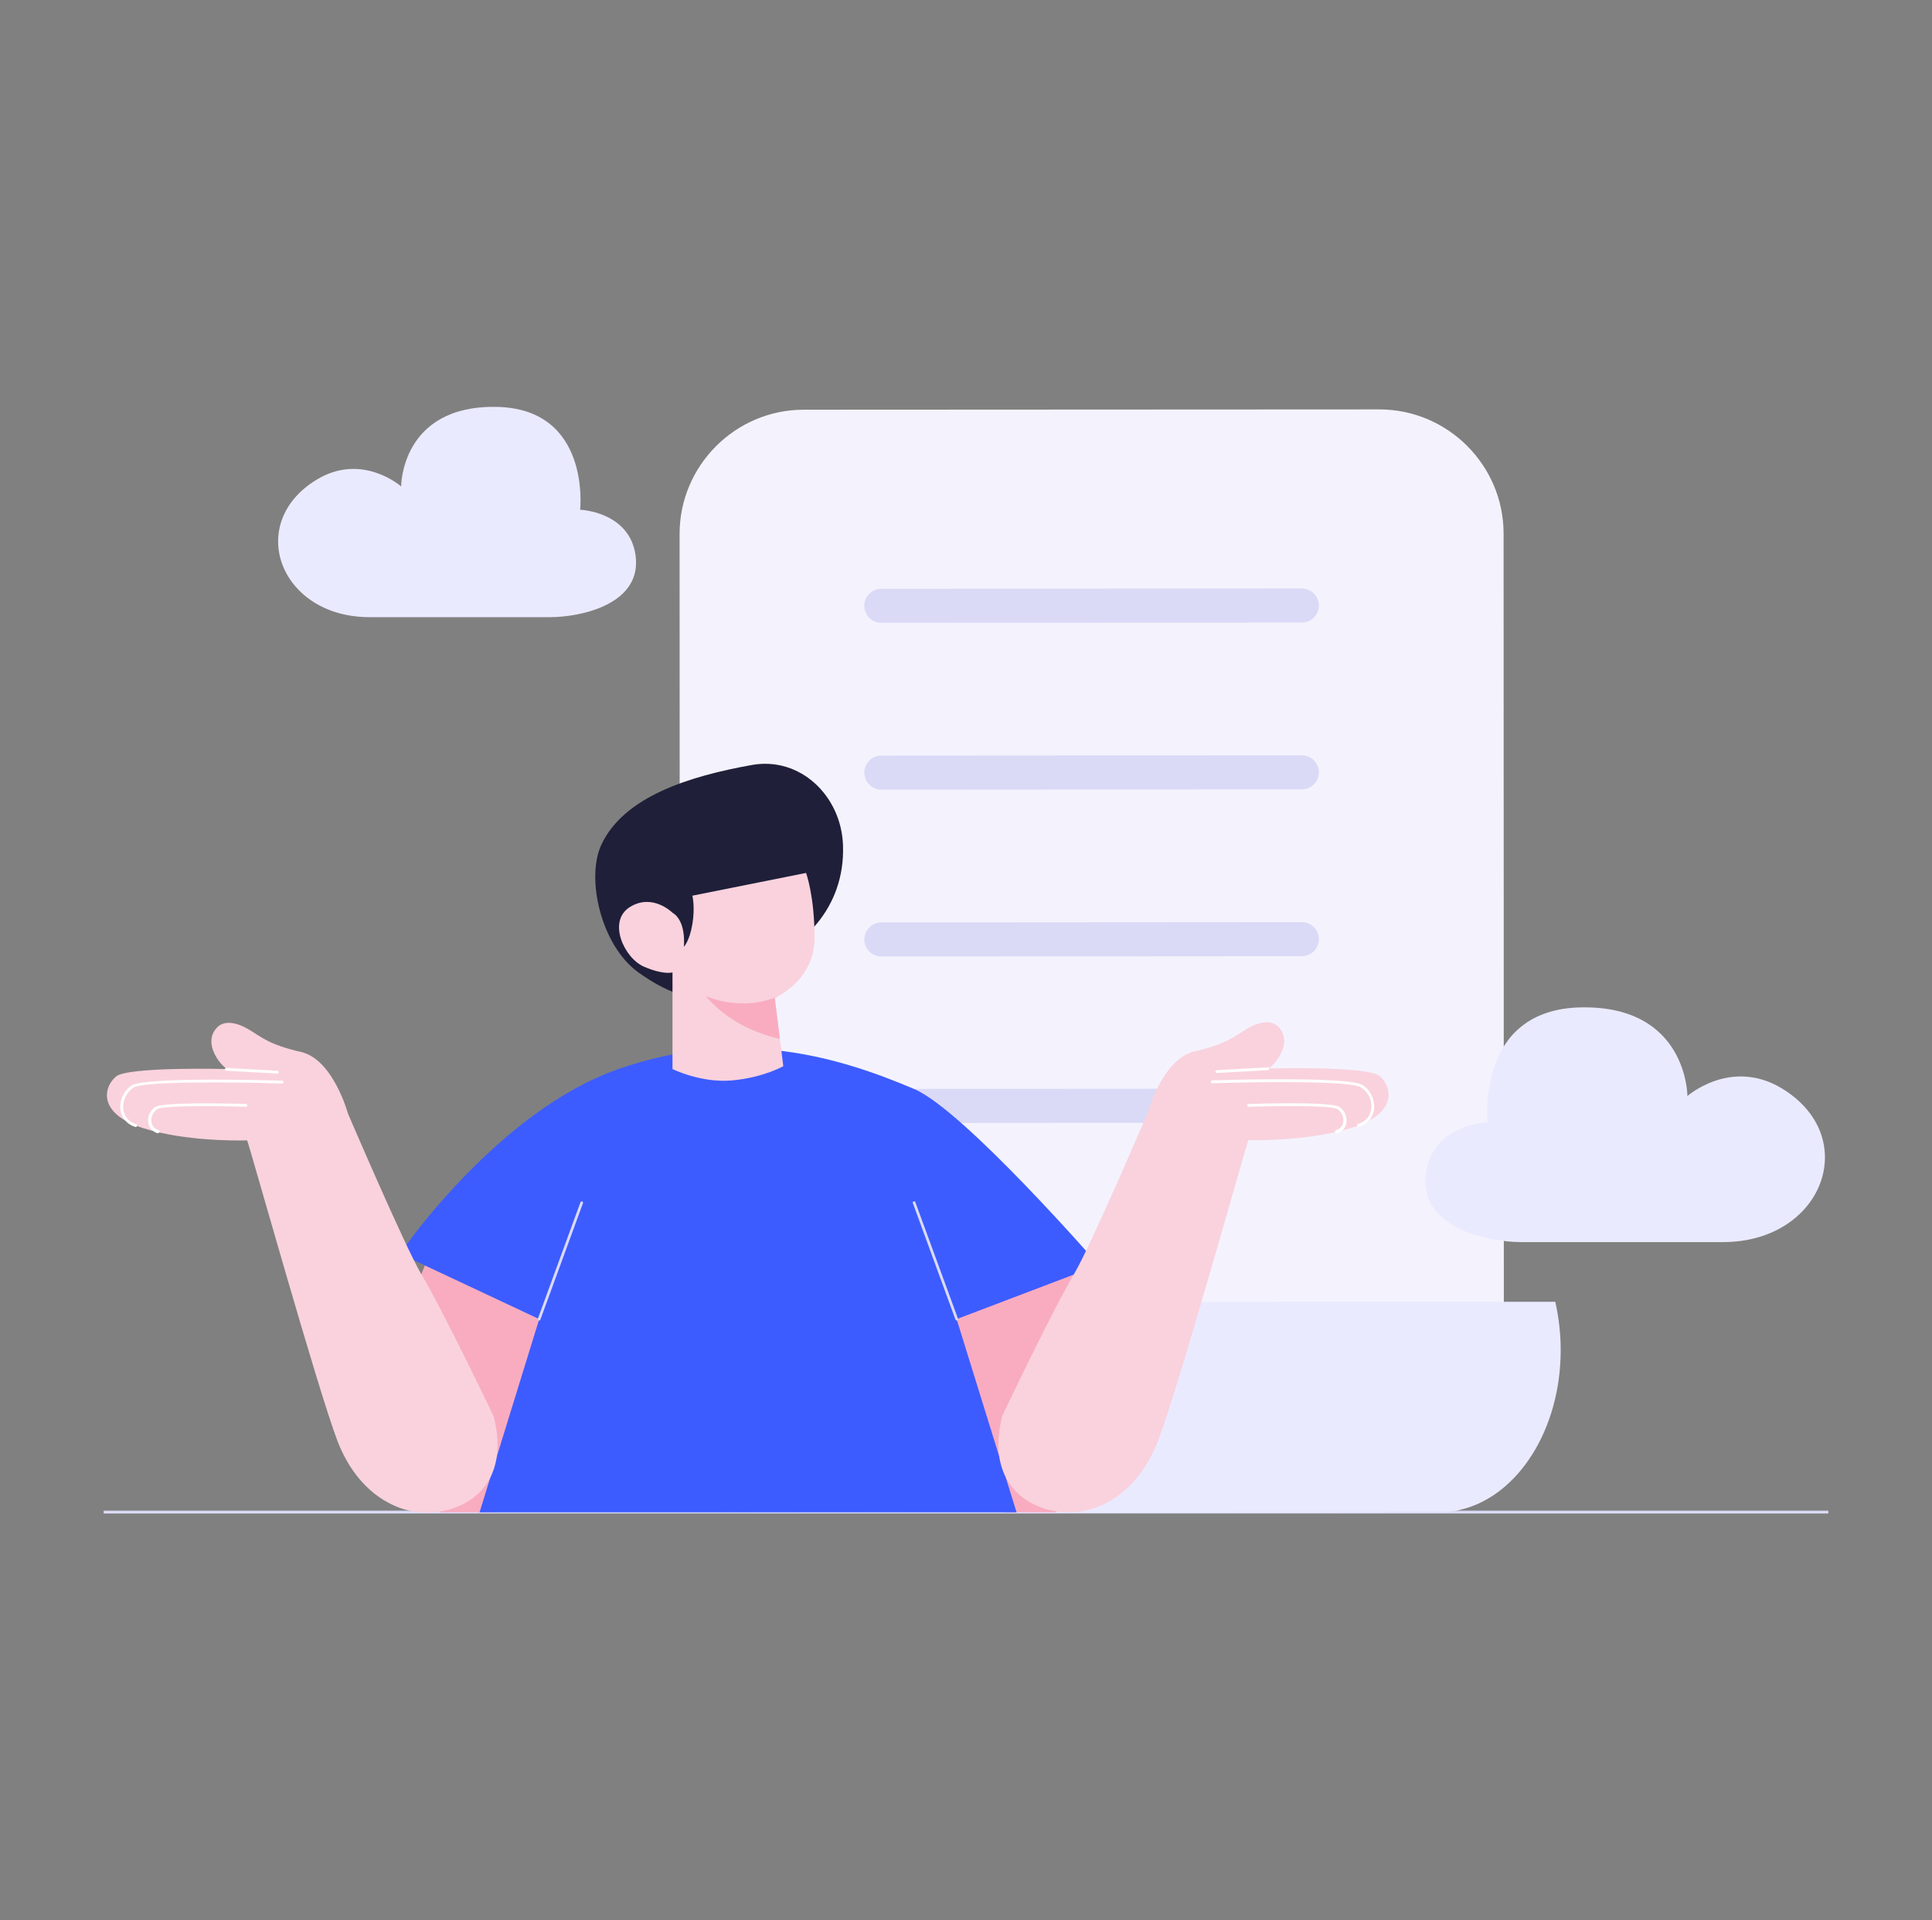 <svg width="161" height="160" fill="none" xmlns="http://www.w3.org/2000/svg"><rect width="100%" height="100%" fill="#808080" stroke="none"/><path fill-rule="evenodd" clip-rule="evenodd" d="M152.363 125.865v.237H8.637v-.237h143.726z" fill="#DADAF7"/><path opacity=".998" d="M67.003 126.007c-5.682 0-10.347-4.641-10.347-10.347l-.024-71.176c0-5.683 4.641-10.348 10.348-10.348l47.971-.024c5.683 0 10.348 4.642 10.348 10.348l.023 71.176c0 5.683-4.664 10.348-10.347 10.348l-47.972.023z" fill="#F4F3FD"/><path d="M73.444 51.895c-.782 0-1.42-.64-1.42-1.42 0-.782.638-1.422 1.42-1.422l35.043-.023c.782 0 1.421.64 1.421 1.42 0 .782-.639 1.421-1.421 1.421l-35.043.024zM73.444 65.794c-.782 0-1.42-.64-1.42-1.42 0-.782.638-1.422 1.42-1.422l35.043-.023c.782 0 1.421.639 1.421 1.42 0 .782-.639 1.421-1.421 1.421l-35.043.024zM73.444 79.693c-.782 0-1.42-.64-1.42-1.42 0-.782.638-1.421 1.42-1.421l35.043-.024c.782 0 1.421.64 1.421 1.42 0 .782-.639 1.421-1.421 1.421l-35.043.024zM73.444 93.568c-.782 0-1.42-.64-1.42-1.42 0-.782.638-1.421 1.42-1.421l35.043-.024c.782 0 1.421.64 1.421 1.42 0 .782-.639 1.421-1.421 1.421l-35.043.024z" fill="#DADAF7"/><path opacity=".533" d="M61.984 126.007a7.811 7.811 0 0 1-3.836-1.018c.616.64 1.492 1.018 2.58 1.018h1.256z" fill="#EAEAFF"/><path d="M129.608 108.462h-19.203l-38.832.024c.308 1.278.45 2.628.45 4.025 0 7.458-4.499 13.496-10.063 13.496l58.366-.023c.474 0 .971-.071 1.445-.213 4.712-1.137 8.287-6.654 8.287-13.284 0-1.397-.166-2.746-.45-4.025zM143.578 103.489c8.359 0 11.603-8.76 4.902-12.81-4.239-2.557-7.861.64-7.861.64s0-7.53-8.832-7.388c-8.856.142-7.814 9.566-7.814 9.566s-4.594.142-5.138 4.239c-.639 4.546 5.02 5.753 7.979 5.753h16.764zM30.8 51.421c-7.506 0-10.395-7.837-4.405-11.46 3.789-2.297 7.033.568 7.033.568s-.024-6.748 7.908-6.63c7.933.119 7.009 8.572 7.009 8.572s4.096.142 4.617 3.789c.569 4.072-4.522 5.161-7.15 5.161H30.8z" fill="#EAEAFF"/><path d="m36.648 102.329 12.313 4.736-8.05 18.942h-4.263l-5.872-8.997 5.872-14.681zM88.03 102.329l-12.313 4.736 8.05 18.942h4.263l5.872-9.021-5.872-14.657z" fill="#F9ACC0"/><path d="m44.935 109.906-11.602-5.446s.9-1.326 2.486-3.244c3.15-3.765 8.974-9.803 15.723-12.147 10.181-3.552 18.469-.947 24.625 1.658 4.12 1.728 15.39 14.68 15.39 14.68l-11.838 4.499 4.996 16.101H39.963l4.972-16.101z" fill="#3D5CFF"/><path d="M70.248 70.364c-.166-4.05-3.552-7.34-7.578-6.63-5.161.923-10.655 2.604-12.549 6.63-1.326 2.817-.024 8.43 3.078 10.655 4.973 3.552 6.63 1.42 6.63 1.42l6.393-3.788s4.262-2.605 4.026-8.287z" fill="#1F1F39"/><path d="M52.489 75.573c-1.894 1.184-.474 4.262 1.184 4.973 1.657.71 2.368.473 2.368.473v8.05s2.367 1.184 4.972.948c2.605-.237 4.262-1.184 4.262-1.184l-.71-5.683s3.315-1.42 3.315-4.972c0-3.552-.71-5.446-.71-5.446l-9.472 1.894s.237.947 0 2.368c-.237 1.42-.71 1.894-.71 1.894s.237-2.131-.947-2.841c0 0-1.658-1.658-3.552-.474z" fill="#F9D2DD"/><path d="M44.888 110.024c-.071-.023-.095-.094-.071-.142l3.552-9.708c.023-.071.094-.094.142-.071.07.024.094.095.07.142l-3.55 9.708c0 .048-.048.071-.096.071h-.047z" fill="#DADAF7"/><path d="M35.11 106.165C33.76 103.892 29 92.787 29 92.787s-1.231-4.523-3.907-5.138c-2.675-.616-3.29-1.232-4.31-1.847-1.017-.616-2.06-.829-2.675-.213-.615.615-.615 1.444-.213 2.25.403.828 1.018 1.23 1.018 1.23s-8.216-.213-9.234.616c-1.018.829-1.634 3.078 2.25 4.31 3.48 1.089 7.766 1.041 8.665 1.018.19.402 5.825 20.576 7.53 25.051 1.729 4.475 5.162 6.204 8.003 5.943 2.89-.237 6.417-2.391 5.02-7.979 0 0-4.144-8.69-6.038-11.863z" fill="#F9D2DD"/><path d="m79.624 109.953-3.552-9.708c-.024-.071 0-.118.071-.142.071-.023.118 0 .142.071l3.552 9.708c.024.071 0 .119-.071.142h-.024a.13.13 0 0 1-.118-.071z" fill="#DADAF7"/><path d="M89.521 106.118c1.35-2.273 6.11-13.378 6.11-13.378s1.23-4.523 3.906-5.139c2.676-.615 3.291-1.23 4.31-1.847 1.018-.615 2.06-.828 2.675-.213.616.616.616 1.445.213 2.25-.402.829-1.018 1.231-1.018 1.231s8.216-.213 9.235.616c1.018.828 1.633 3.078-2.25 4.31-3.48 1.088-7.766 1.065-8.666 1.04-.189.403-5.801 20.577-7.53 25.052-1.728 4.476-5.162 6.204-8.003 5.944-2.841-.237-6.37-2.392-4.996-7.98 0 0 4.12-8.69 6.014-11.886z" fill="#F9D2DD"/><path d="M11.289 93.9c-.71-.214-1.16-.758-1.255-1.445-.095-.805.308-1.633.97-2.036 1.208-.71 12.03-.403 12.503-.379.07 0 .118.047.118.118 0 .072-.07.119-.118.119-3.883-.118-11.46-.213-12.36.331-.592.356-.947 1.113-.876 1.8.047.355.237.994 1.089 1.255.071.023.095.095.071.142-.024.071-.071.095-.118.095h-.024z" fill="#fff"/><path d="M13.136 94.42c-.45-.141-.734-.473-.782-.923-.07-.497.19-1.018.616-1.278.71-.427 6.82-.26 7.53-.237.07 0 .118.047.118.118s-.071.119-.118.119c-2.7-.095-6.89-.095-7.388.189-.331.213-.544.64-.497 1.042.024.213.142.568.615.71.072.024.095.095.072.142-.048.095-.095.119-.143.119h-.023zM18.866 89.212c-.071 0-.118-.071-.118-.119 0-.07.047-.118.118-.118l4.238.237c.071 0 .119.07.119.118.023.047-.024.118-.095.118l-4.262-.236zM113.105 93.781c-.024-.07.023-.118.071-.142.852-.26 1.041-.9 1.089-1.255a1.83 1.83 0 0 0-.876-1.8c-.924-.544-8.501-.449-12.36-.33-.071 0-.119-.048-.119-.119s.048-.118.119-.118c.45-.024 11.294-.355 12.502.379.663.402 1.065 1.23.971 2.036-.095.71-.545 1.231-1.255 1.444h-.024c-.047 0-.095-.023-.118-.095z" fill="#fff"/><path d="M111.258 94.302c-.024-.07.024-.118.071-.142a.836.836 0 0 0 .616-.71 1.129 1.129 0 0 0-.498-1.042c-.497-.308-4.688-.284-7.387-.19-.071 0-.119-.047-.119-.118 0-.07.048-.118.119-.118.686-.024 6.795-.213 7.529.237.427.26.663.78.616 1.278-.047.45-.331.781-.781.924-.024-.024-.024-.024-.048-.024-.047 0-.094-.024-.118-.095zM101.29 89.283c0-.071.047-.119.118-.119l4.238-.237c.071 0 .119.048.119.119 0 .07-.048.118-.119.118l-4.238.237c-.071 0-.118-.047-.118-.118z" fill="#fff"/><path d="M64.825 83.031c-.071.024-.118.048-.19.072-3.078 1.183-5.824-.119-5.824-.119 1.776 2.108 4.144 3.102 6.18 3.576l-.426-3.41s.094-.047.26-.119z" fill="#F9ACC0"/></svg>